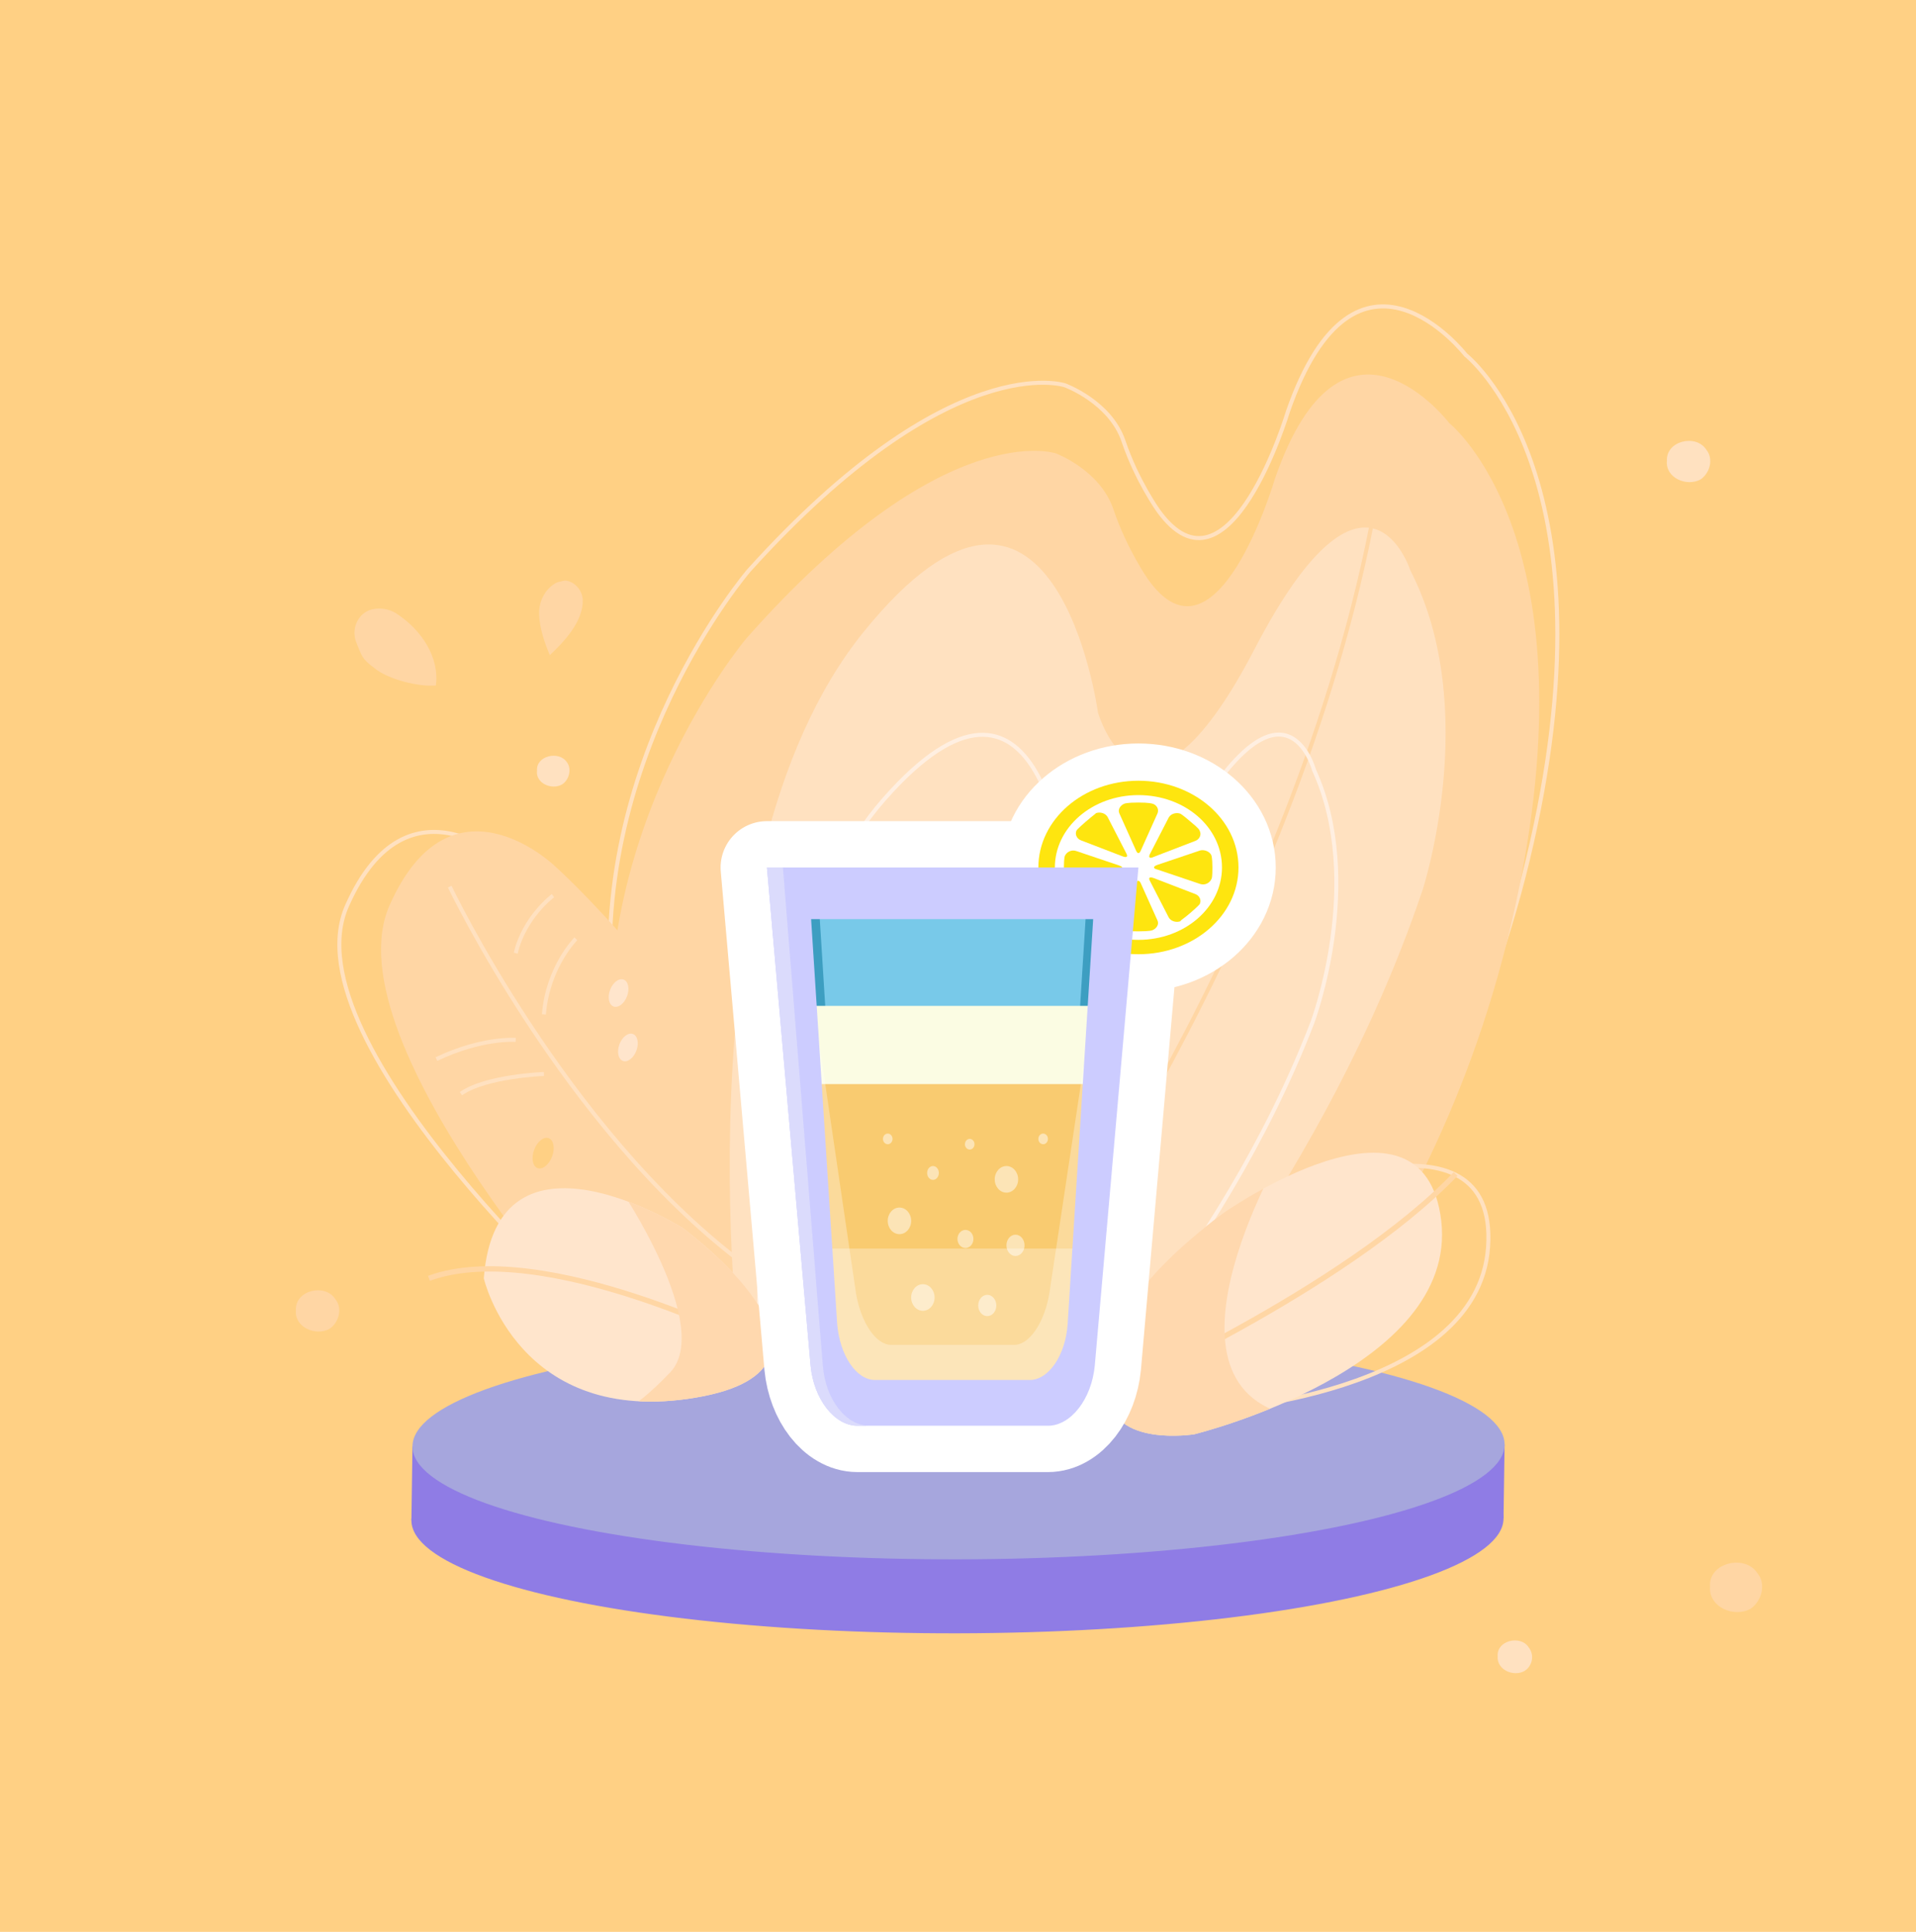 <?xml version="1.0" encoding="utf-8"?>
<!-- Generator: Adobe Illustrator 23.0.0, SVG Export Plug-In . SVG Version: 6.00 Build 0)  -->
<svg version="1.1" id="Capa_1" xmlns="http://www.w3.org/2000/svg" xmlns:xlink="http://www.w3.org/1999/xlink" x="0px" y="0px"
	 viewBox="0 0 360 363" style="enable-background:new 0 0 360 363;" xml:space="preserve">
<style type="text/css">
	.st0{fill:#FFD084;}
	.st1{fill:none;stroke:#FFE1C0;stroke-width:0.757;stroke-miterlimit:10;}
	.st2{fill:#FFD6A4;}
	.st3{fill:none;stroke:#FFE1C0;stroke-width:0.75;stroke-miterlimit:10;}
	.st4{fill:#FFE1C0;}
	.st5{fill:none;stroke:#FFD6A4;stroke-width:0.75;stroke-miterlimit:10;}
	.st6{fill:none;stroke:#FFEFE1;stroke-width:0.748;stroke-miterlimit:10;}
	.st7{fill:#8F7CE5;}
	.st8{fill:#A6A6DD;}
	.st9{fill:#FFE5CC;}
	.st10{fill:none;stroke:#FFD6A4;stroke-miterlimit:10;}
	.st11{clip-path:url(#SVGID_2_);fill:#FFD8AE;}
	.st12{clip-path:url(#SVGID_4_);fill:#FFD8AE;}
	.st13{fill:none;stroke:#FFFFFF;stroke-width:17.413;stroke-linejoin:round;stroke-miterlimit:10;}
	.st14{fill:none;stroke:#FFFFFF;stroke-width:14;stroke-miterlimit:10;}
	.st15{fill:#E5D3BD;}
	.st16{fill:#FEE50F;}
	.st17{fill:#FFFFFF;}
	.st18{fill:#3D9EC1;}
	.st19{fill:#78C9E9;}
	.st20{fill:#FBFCE3;}
	.st21{fill:#F9CB70;}
	.st22{opacity:0.3;fill:#FFFEFF;enable-background:new    ;}
	.st23{fill:#CCCCFF;}
	.st24{fill:#DBDBFC;}
	.st25{opacity:0.49;}
</style>
<g id="fondo">
	<g id="Rectángulo_556">
		<rect y="-0.1" class="st0" width="360" height="363.3"/>
		<rect x="0.5" y="0.4" class="st0" width="359" height="362.2"/>
	</g>
	<path class="st1" d="M228.1,263.3c0,0,44-35.1,59.7-104.9c15.8-69.8-12.4-91.7-12.4-91.7S254.9,40.3,242,77.3
		c0,0-11.1,37.2-24.4,18.6c0,0-4-5.6-6.5-13s-11-10.5-11-10.5s-21.4-7.3-59.4,34.8c0,0-30.9,35.9-25.5,83.1s10.5,56.8,10.5,56.8
		L228.1,263.3z"/>
	<path class="st2" d="M225.9,276.1c0,0,43.1-35.1,58.6-104.9s-12.2-91.7-12.2-91.7s-20.1-26.4-32.8,10.6c0,0-10.9,37.2-23.9,18.6
		c0,0-3.9-5.6-6.4-13s-10.8-10.5-10.8-10.5s-21-7.3-58.2,34.8c0,0-30.3,35.9-25,83.1s10.3,56.8,10.3,56.8L225.9,276.1z"/>
	<path class="st3" d="M114.9,250.6c0,0-61.2-54.4-49.7-80.4s30.9-7.5,30.9-7.5s25.7,22.6,47.9,63.9L114.9,250.6z"/>
	<path class="st2" d="M115.8,254.7c0,0-54.1-58.6-42.6-84.6s30.9-7.5,30.9-7.5s25.7,22.6,47.9,63.9L115.8,254.7z"/>
	<path class="st4" d="M206.4,270c0,0,41.3-44.5,60.9-102.8c0,0,11.1-34-2.3-60c0,0-8.2-25.8-29.3,14.8s-29.4,11.9-29.4,11.9
		s-8.1-59.5-44-15.2s-22.9,140.1-22.9,140.1L206.4,270z"/>
	<path class="st5" d="M191.1,246.3c0,0,54.4-73,68-155.4"/>
	<path class="st6" d="M195.3,271c0,0,33.9-33.6,51.3-78.9c0,0,9.9-26.4,0.3-47.4c0,0-5.5-20.6-23.5,10.6s-23.4,8.4-23.4,8.4
		s-4.3-47.2-33.9-13.5s-22.8,109.6-22.8,109.6L195.3,271z"/>
	<g>
		
			<ellipse transform="matrix(1 -1.876236e-03 1.876236e-03 1 -0.535 0.338)" class="st7" cx="179.9" cy="285.5" rx="102.6" ry="21.4"/>
		<polygon class="st7" points="282.5,285.3 282.7,271.4 77.5,271.8 77.3,285.7 		"/>
		
			<ellipse transform="matrix(1 -1.876236e-03 1.876236e-03 1 -0.509 0.338)" class="st8" cx="180.1" cy="271.6" rx="102.6" ry="21.4"/>
	</g>
	<path class="st3" d="M239.7,225.4c0,0,41.8-19.1,39.9,8.9s-53,30.9-53,30.9s-15.5-0.3-14.5-10.3C213.1,245,218.5,235.9,239.7,225.4
		z"/>
	<path class="st9" d="M229.9,227.9c0,0,37.6-26.4,40.9,1.5c3.2,27.9-46.4,40.1-46.4,40.1S209,272,208.2,262
		C207.3,252,211,242.1,229.9,227.9z"/>
	<path class="st10" d="M208.2,262c0,0,44.4-19.6,65.3-41.4"/>
	<g>
		<g>
			<g>
				<g>
					<defs>
						<path id="SVGID_1_" d="M229.9,227.9c0,0,37.6-26.4,40.9,1.5c3.2,27.9-46.4,40.1-46.4,40.1S209,272,208.2,262
							C207.3,252,211,242.1,229.9,227.9z"/>
					</defs>
					<clipPath id="SVGID_2_">
						<use xlink:href="#SVGID_1_"  style="overflow:visible;"/>
					</clipPath>
					<path class="st11" d="M240.9,216.5c0,0-27.3,46.6,4.8,50c21.5,2.3-22.9,11.5-22.9,11.5l-20.3-4.6l-1.3-29.1l20-22.9
						L240.9,216.5z"/>
				</g>
			</g>
		</g>
	</g>
	<g>
		<path class="st9" d="M128.2,230.7c0,0-34.9-21.9-37.3,9.5c0,0,6.5,28.1,39.9,22.4S128.2,230.7,128.2,230.7z"/>
	</g>
	<path class="st10" d="M143,253.3c0,0-40.9-21-62.4-13.1"/>
	<g>
		<g>
			<g>
				<g>
					<defs>
						<path id="SVGID_3_" d="M128.2,230.7c0,0-34.9-21.9-37.3,9.5c0,0,6.5,28.1,39.9,22.4S128.2,230.7,128.2,230.7z"/>
					</defs>
					<clipPath id="SVGID_4_">
						<use xlink:href="#SVGID_3_"  style="overflow:visible;"/>
					</clipPath>
					<path class="st12" d="M124.1,223.3h-4h-3.6c0,0,17.6,26,9.4,34.6c-8.3,8.6-9.4,6.7-9.4,6.7l19.6,1.8l15.9-7.2l1.2-14.3
						l-16-11.9L124.1,223.3z"/>
				</g>
			</g>
		</g>
	</g>
	<path class="st3" d="M84.5,166.6c0,0,21.6,45.3,54.6,70.4"/>
	<path class="st3" d="M103.9,168.3c0,0-5.4,4-7,10.8"/>
	<path class="st3" d="M108.2,176.4c0,0-5.3,5.3-6,14.2"/>
	<path class="st3" d="M96.9,195.4c0,0-6.3-0.5-14.9,3.6"/>
	<path class="st3" d="M102.2,201.8c0,0-10.9,0.4-15.6,3.7"/>
	<path class="st2" d="M109.5,112.7c0.1,4-3.4,7.8-6.2,10.4c-1-2.4-1.9-5-2-7.6c-0.1-2,0.7-4,2.2-5.3c0.5-0.4,1-0.8,1.7-0.9
		c0.4-0.1,0.7-0.2,1.1-0.2C108,109.3,109.4,110.9,109.5,112.7z"/>
	<path class="st2" d="M81.9,128.8c-3.1,0.3-9-1.1-11.6-3.3c-2.3-1.7-2.3-2.2-3.4-4.9c-1-2.7,0.6-5.9,3.6-6.2
		c1.5-0.2,3.1,0.2,4.3,1.1C79.1,118.4,82.6,123.4,81.9,128.8z"/>
	<path class="st4" d="M105.6,147.4c-1.9,1.1-5-0.2-4.7-2.6c-0.2-2.8,4.1-3.8,5.6-1.6C107.5,144.5,106.9,146.6,105.6,147.4z"/>
	<path class="st4" d="M319.5,90.1c-2.6,1.4-6.6-0.3-6.3-3.5c-0.2-3.8,5.5-5.1,7.4-2.1C322,86.2,321.3,88.9,319.5,90.1z"/>
	<path class="st2" d="M328.9,302.3c-3.1,1.7-7.9-0.3-7.6-4.2c-0.3-4.5,6.6-6.1,8.9-2.5C331.9,297.6,331,300.9,328.9,302.3z"/>
	<path class="st4" d="M286.4,314c-2,1.1-5.2-0.2-5-2.8c-0.2-3,4.3-4,5.8-1.7C288.4,311,287.9,313.1,286.4,314z"/>
	<path class="st2" d="M61.9,249.7c-2.6,1.4-6.6-0.3-6.3-3.5c-0.2-3.8,5.5-5.1,7.4-2.1C64.4,245.8,63.7,248.5,61.9,249.7z"/>
	
		<ellipse transform="matrix(0.351 -0.936 0.936 0.351 -99.161 229.992)" class="st9" cx="116.3" cy="186.5" rx="2.7" ry="1.7"/>
	
		<ellipse transform="matrix(0.351 -0.936 0.936 0.351 -107.547 238.224)" class="st9" cx="118" cy="196.7" rx="2.7" ry="1.7"/>
	
		<ellipse transform="matrix(0.351 -0.936 0.936 0.351 -136.526 236.215)" class="st0" cx="102.1" cy="216.6" rx="3" ry="1.8"/>
</g>
<g id="Capa_4">
	<g>
		<path class="st13" d="M147.1,163h-3l8.2,93.6c0.6,6.3,4.5,11.3,8.8,11.3h2.2h33.6c4.3,0,8.2-5,8.8-11.3l8.2-93.6H147.1z
			 M200.6,248.8c-0.4,5.9-3.6,10.5-7.1,10.5h-29.1c-3.5,0-6.6-4.6-7.1-10.5l-4.9-76.1h53L200.6,248.8z"/>
		<ellipse class="st14" cx="213.9" cy="163" rx="18.8" ry="16.3"/>
		<path class="st15" d="M151.4,185.8c-0.7-5,1.4,19.5,1.4,19.5l3.2,45.1c0.5,6.2,3.8,11.1,7.5,11.1h30.9c3.7,0,7.1-4.9,7.5-11.1
			l5.1-64.6L151.4,185.8L151.4,185.8z"/>
		<g>
			<path class="st16" d="M232.7,163c0,9-8.4,16.3-18.8,16.3c-10.4,0-18.8-7.3-18.8-16.3s8.4-16.3,18.8-16.3
				C224.2,146.7,232.7,153.9,232.7,163z"/>
			<path class="st17" d="M229.6,163c0,7.5-7,13.6-15.7,13.6s-15.7-6.1-15.7-13.6s7-13.6,15.7-13.6S229.6,155.4,229.6,163z"/>
			<g>
				<g>
					<g>
						<g>
							<g>
								<g>
									<path class="st16" d="M213.9,150.8c-2.2,0-2.6,0.2-2.6,0.2c-0.8,0.3-1.3,1.1-1,1.8l3.1,6.9c0.3,0.8,0.7,0.8,1,0l3.1-6.9
										c0.3-0.8-0.2-1.6-1-1.8C216.4,151,216,150.8,213.9,150.8z"/>
								</g>
							</g>
						</g>
						<g>
							<g>
								<g>
									<path class="st16" d="M213.9,175c2.2,0,2.6-0.2,2.6-0.2c0.8-0.3,1.3-1.1,1-1.8l-3.1-6.9c-0.3-0.8-0.8-0.8-1,0l-3.1,6.9
										c-0.3,0.8,0.2,1.6,1,1.8C211.3,174.9,211.7,175,213.9,175z"/>
								</g>
							</g>
						</g>
					</g>
					<g>
						<g>
							<g>
								<g>
									<path class="st16" d="M227.8,163c0-1.9-0.2-2.3-0.2-2.3c-0.3-0.7-1.3-1.1-2.1-0.9l-8,2.7c-0.9,0.3-0.9,0.7,0,0.9l8,2.7
										c0.9,0.3,1.8-0.2,2.1-0.9C227.7,165.1,227.8,164.8,227.8,163z"/>
								</g>
							</g>
						</g>
						<g>
							<g>
								<g>
									<path class="st16" d="M199.9,163c0,1.9,0.2,2.3,0.2,2.3c0.3,0.7,1.3,1.1,2.1,0.9l8-2.7c0.9-0.3,0.9-0.6,0-0.9l-8-2.7
										c-0.9-0.3-1.8,0.2-2.1,0.9C200.1,160.7,199.9,161.1,199.9,163z"/>
								</g>
							</g>
						</g>
					</g>
				</g>
				<g>
					<g>
						<g>
							<g>
								<g>
									<path class="st16" d="M223.7,154.4c-1.5-1.3-1.9-1.5-1.9-1.5c-0.8-0.3-1.8,0-2.2,0.7l-3.5,6.8c-0.4,0.7-0.1,1,0.7,0.6
										l7.8-3c0.8-0.3,1.2-1.2,0.8-1.9C225.4,156,225.3,155.7,223.7,154.4z"/>
								</g>
							</g>
						</g>
						<g>
							<g>
								<g>
									<path class="st16" d="M204,171.5c1.5,1.3,1.9,1.5,1.9,1.5c0.8,0.3,1.8,0,2.2-0.7l3.5-6.8c0.4-0.7,0.1-1-0.7-0.6l-7.8,3
										c-0.8,0.3-1.2,1.2-0.8,1.9C202.3,169.8,202.5,170.2,204,171.5z"/>
								</g>
							</g>
						</g>
					</g>
					<g>
						<g>
							<g>
								<g>
									<path class="st16" d="M223.7,171.5c1.5-1.3,1.7-1.6,1.7-1.6c0.4-0.7,0-1.6-0.8-1.9l-7.8-3c-0.8-0.3-1.1-0.1-0.7,0.6
										l3.5,6.8c0.4,0.7,1.4,1,2.2,0.7C221.8,172.9,222.2,172.8,223.7,171.5z"/>
								</g>
							</g>
						</g>
						<g>
							<g>
								<g>
									<path class="st16" d="M204,154.4c-1.5,1.3-1.7,1.6-1.7,1.6c-0.4,0.7,0,1.6,0.8,1.9l7.8,3c0.8,0.3,1.1,0.1,0.7-0.6l-3.5-6.8
										c-0.4-0.7-1.4-1-2.2-0.7C205.9,152.9,205.5,153.1,204,154.4z"/>
								</g>
							</g>
						</g>
					</g>
				</g>
			</g>
		</g>
		<path class="st18" d="M150.4,172.2l5.6,78.3c0.5,6.2,3.8,11.1,7.5,11.1h30.9c3.7,0,7.1-4.9,7.5-11.1l5.6-78.3H150.4z"/>
		<path class="st19" d="M154,172.2l4.9,78.3c0.4,6.2,3.3,11.1,6.6,11.1h27c3.2,0,6.2-4.9,6.6-11.1l4.9-78.3H154z"/>
		<path class="st20" d="M152.9,189C152.8,189,152.8,189,152.9,189l3.2,58.1c0.5,8,3.8,14.3,7.5,14.3h30.9c3.7,0,7.1-6.3,7.5-14.3
			l3.2-58.1H152.9z"/>
		<path class="st21" d="M153.5,203.7l2.5,43.5c0.5,8,3.8,14.3,7.5,14.3h30.9c3.7,0,7.1-6.3,7.5-14.3l2.5-43.5H153.5L153.5,203.7z"/>
		<path class="st22" d="M155.3,234.6l0.7,12.6c0.5,8,3.8,14.3,7.5,14.3h30.9c3.7,0,7.1-6.3,7.5-14.3l0.7-12.6L155.3,234.6
			L155.3,234.6z"/>
		<path class="st22" d="M152.9,189C152.8,189,152.8,189,152.9,189C152.8,189,152.8,189,152.9,189h52.4l-8.1,53.8
			c-0.9,5.7-3.8,9.9-6.6,9.9h-23.2c-2.8,0-5.7-4.2-6.6-9.9L152.9,189l3.2,58.1c0.5,8,3.8,14.3,7.5,14.3h30.9c3.7,0,7.1-6.3,7.5-14.3
			l3.2-58.1H152.9z"/>
		<path class="st23" d="M144.1,163l8.2,93.6c0.6,6.3,4.5,11.3,8.8,11.3h35.8c4.3,0,8.2-5,8.8-11.3l8.2-93.6H144.1z M200.6,248.8
			c-0.4,5.9-3.6,10.5-7.1,10.5h-29.1c-3.5,0-6.6-4.6-7.1-10.5l-4.9-76.1h53L200.6,248.8z"/>
		<g>
			<path class="st24" d="M154.6,256.6l-7.5-93.6h-3l8.2,93.6c0.6,6.3,4.5,11.3,8.8,11.3h2.2C159,267.9,155.1,263,154.6,256.6z"/>
		</g>
		<g class="st25">
			<ellipse class="st17" cx="190.8" cy="234" rx="1.7" ry="2"/>
			<ellipse class="st17" cx="182.2" cy="215" rx="0.9" ry="1"/>
			<ellipse class="st17" cx="166.8" cy="214" rx="0.9" ry="1"/>
			<ellipse class="st17" cx="196" cy="214" rx="0.9" ry="1"/>
			<ellipse class="st17" cx="169" cy="229.4" rx="2.2" ry="2.5"/>
			<ellipse class="st17" cx="173.4" cy="243.8" rx="2.2" ry="2.5"/>
			<ellipse class="st17" cx="181.4" cy="232.8" rx="1.5" ry="1.7"/>
			<ellipse class="st17" cx="175.3" cy="220.4" rx="1.1" ry="1.3"/>
			<ellipse class="st17" cx="189.1" cy="221.6" rx="2.2" ry="2.5"/>
			<ellipse class="st17" cx="185.5" cy="245.3" rx="1.7" ry="2"/>
		</g>
	</g>
</g>
</svg>
